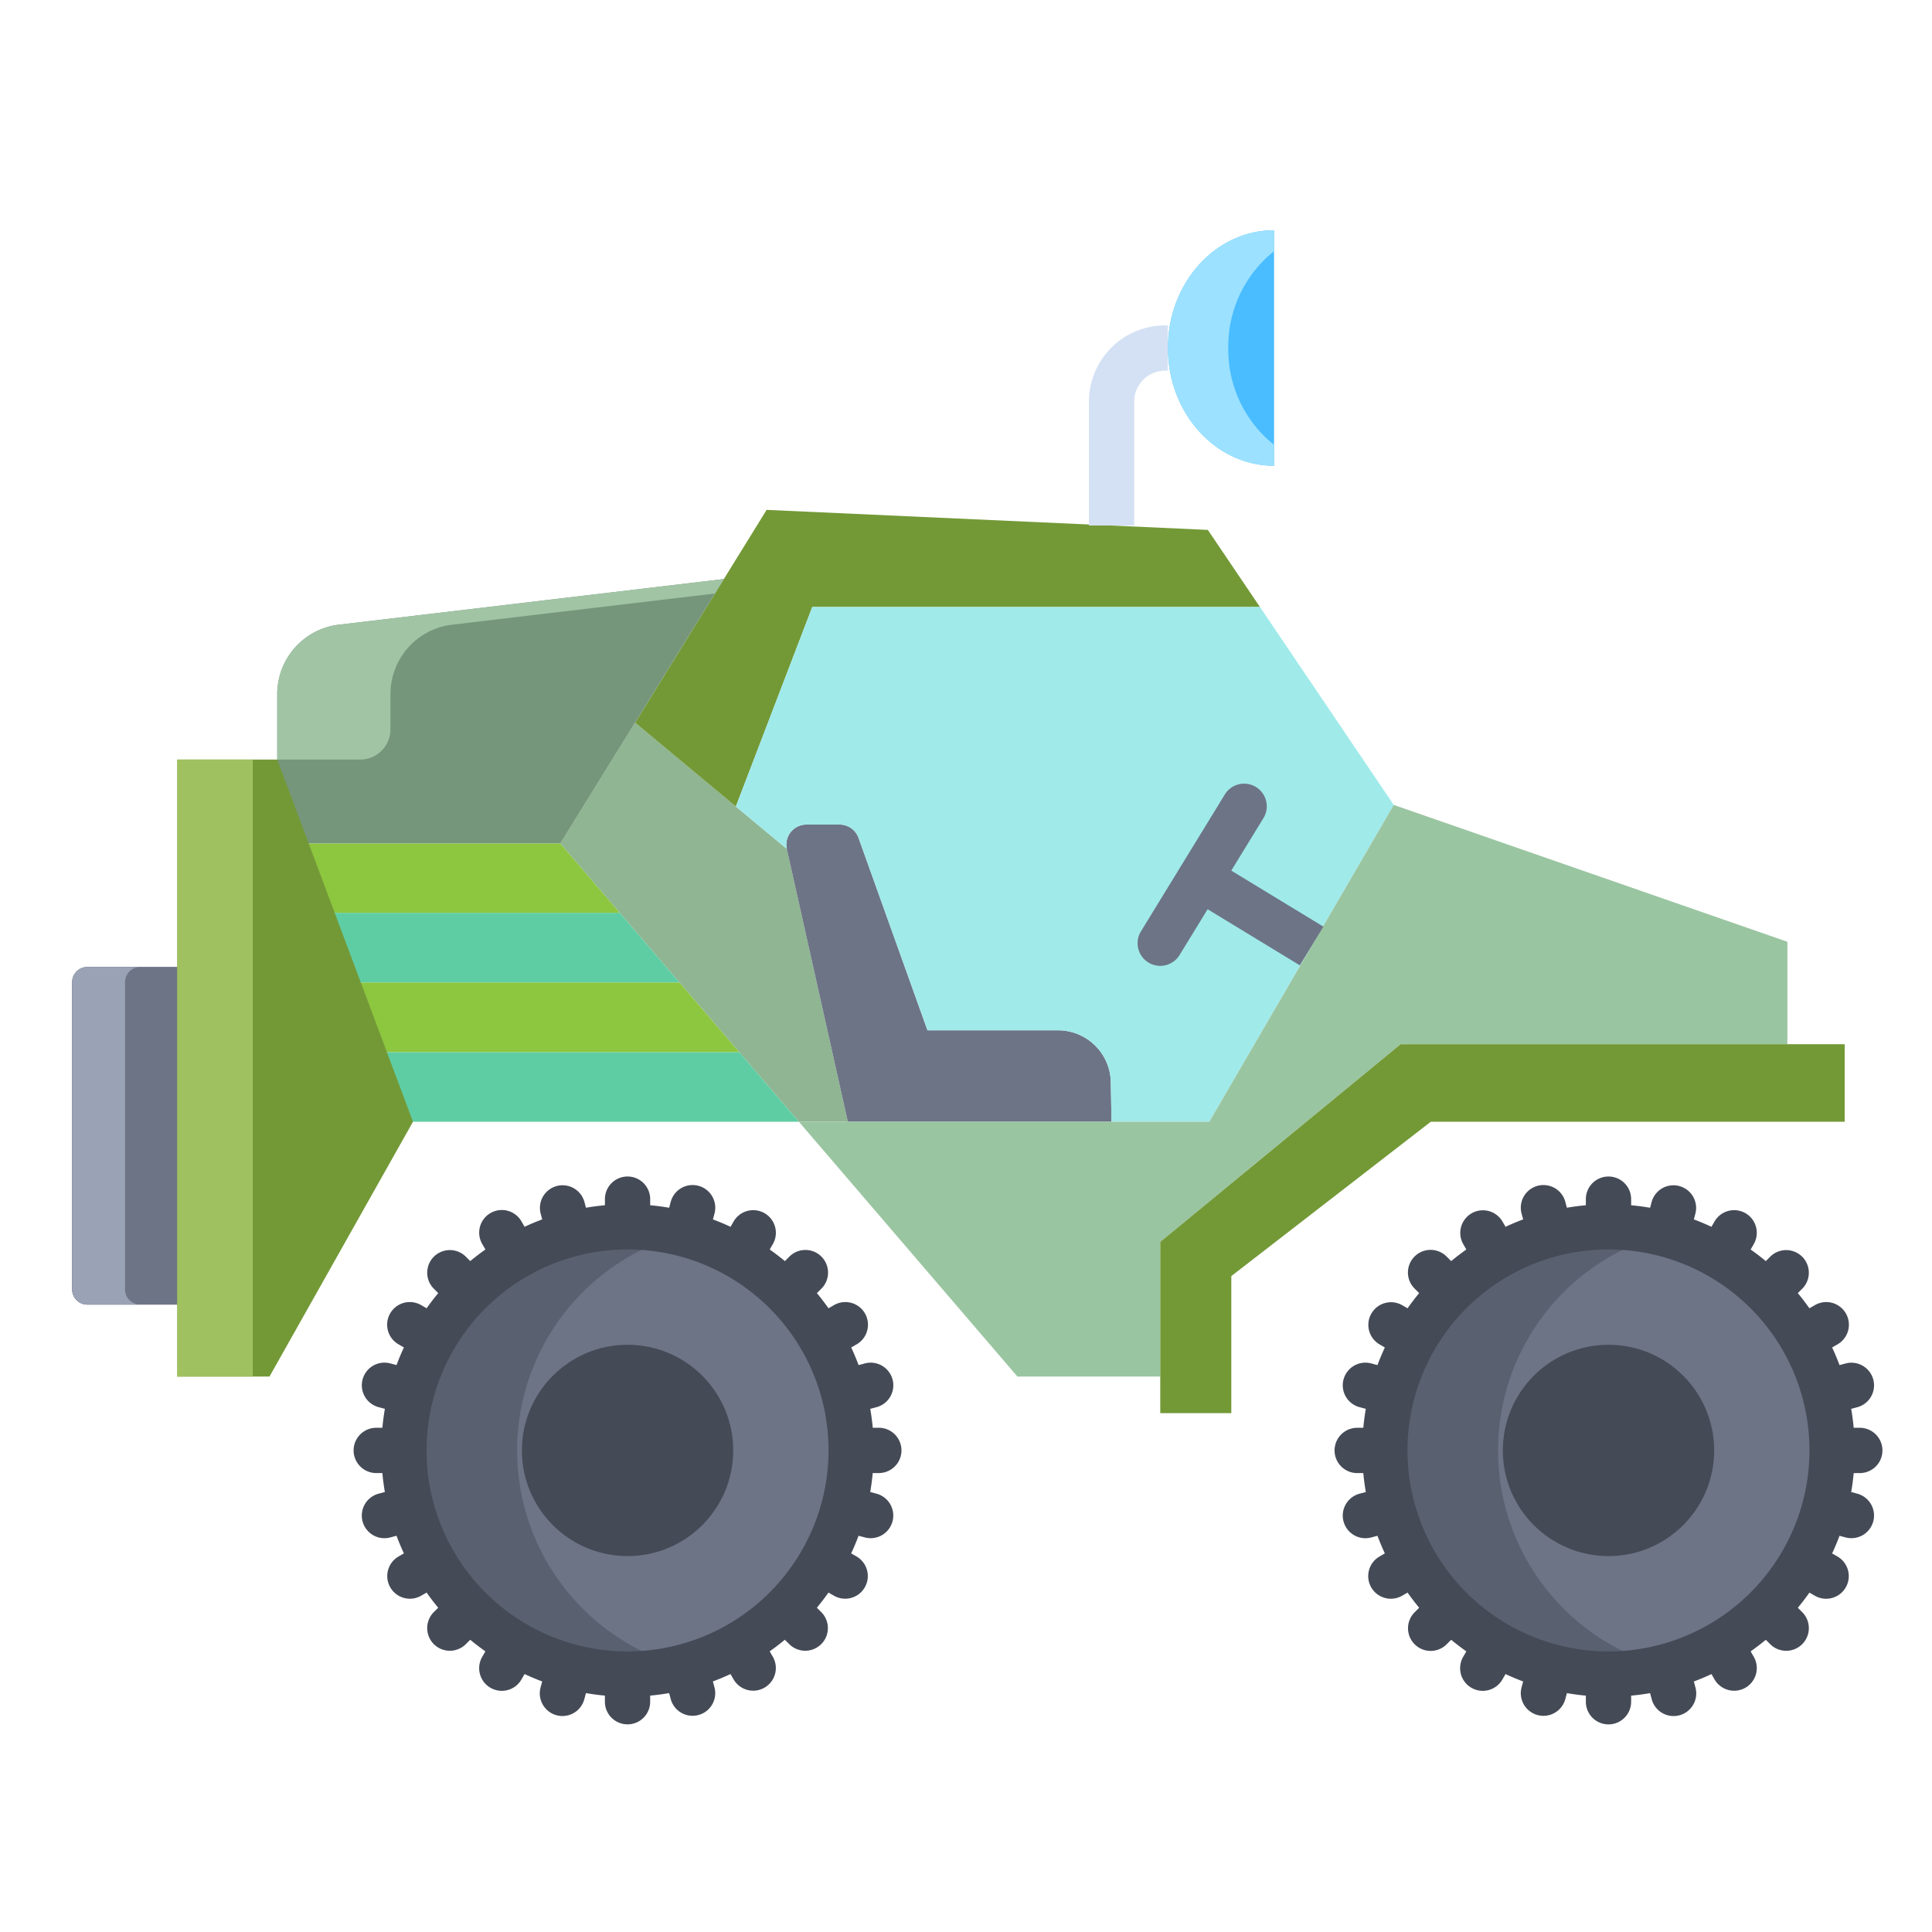 <svg id="Layer_1" height="512" viewBox="0 0 512 512" width="512" xmlns="http://www.w3.org/2000/svg" data-name="Layer 1"><path d="m426.27 325.11a59.27 59.27 0 1 1 -59.27 59.27 59.275 59.275 0 0 1 59.27-59.27z" fill="#6d7486"/><path d="m166.31 325.11a59.27 59.27 0 1 1 -59.27 59.27 59.275 59.275 0 0 1 59.27-59.27z" fill="#6d7486"/><path d="m397 384.38a59.291 59.291 0 0 1 44.268-57.351 59.27 59.27 0 1 0 0 114.7 59.291 59.291 0 0 1 -44.268-57.349z" fill="#596070"/><circle cx="426.27" cy="384.38" fill="#444a56" r="28"/><path d="m137.04 384.38a59.3 59.3 0 0 1 44.27-57.35 59.27 59.27 0 1 0 0 114.7 59.3 59.3 0 0 1 -44.27-57.35z" fill="#596070"/><circle cx="166.31" cy="384.38" fill="#444a56" r="28"/><path d="m208.51 224.97-13.5-11.23-26.71-22.23h-.01l-19.8 32.04 63.22 73.72h12.95v-.13z" fill="#8fb592"/><path d="m294.56 297.14v.13h-69.9v-.13l-16.15-72.17a5.314 5.314 0 0 1 5.19-6.45h8.82a5.319 5.319 0 0 1 5 3.52l18.27 51h34.6a14 14 0 0 1 13.99 13.76z" fill="#6d7486"/><path d="m337.64 61.02v62.41c-15.53 0-28.13-13.97-28.13-31.21s12.6-31.2 28.13-31.2z" fill="#49bdff"/><path d="m320.09 140.43-116.93-5.31-34.86 56.39 26.71 22.23 20.25-52.88h118.64z" fill="#739937"/><path d="m347.59 250.7-27.11 46.57h-25.92v-.13l-.18-10.34a14 14 0 0 0 -13.99-13.76h-34.6l-18.27-51a5.319 5.319 0 0 0 -5-3.52h-8.82a5.314 5.314 0 0 0 -5.19 6.45l-13.5-11.23 20.25-52.88h118.64l35.46 52.45z" fill="#a0eaea"/><path d="m369.36 213.31-48.88 83.96h-108.77l57.91 67.53h37.86v-35.69l63.7-52.39h102.5v-27.14z" fill="#9ac5a1"/><path d="m371.18 276.72-63.7 52.39v45.39h18.83v-36.32l52.87-40.91h109.69v-20.55z" fill="#739937"/><path d="m46.99 256.27v89.46h-23.86a4.012 4.012 0 0 1 -4-4v-81.46a4.012 4.012 0 0 1 4-4z" fill="#6d7486"/><path d="m89.8 165.55a18.526 18.526 0 0 0 -16.33 18.39v39.61h75.02l43.34-70.1z" fill="#75967a"/><path d="m211.71 297.27h-102.26-35.88l-.03-18.46h.03 122.31z" fill="#5fcda4"/><path d="m195.88 278.81h-122.31-.03l-.02-18.46h.05 106.48z" fill="#8dc63f"/><path d="m180.05 260.35h-106.48-.05l-.03-18.46h.08 90.65z" fill="#5fcda4"/><path d="m164.22 241.89h-90.65-.08l-.02-18.34h75.02z" fill="#8dc63f"/><path d="m19.13 260.27v81.46a4.012 4.012 0 0 0 4 4h23.86v-89.46h-23.86a4.012 4.012 0 0 0 -4 4z" fill="#6d7486"/><path d="m89.8 165.55a18.526 18.526 0 0 0 -16.33 18.39v17.35h22a8 8 0 0 0 8-8v-9.35a18.526 18.526 0 0 1 16.33-18.39l69.656-8.261 2.374-3.839z" fill="#a1c4a5"/><path d="m33.13 341.73v-81.46a4.012 4.012 0 0 1 4-4h-14a4.012 4.012 0 0 0 -4 4v81.46a4.012 4.012 0 0 0 4 4h14a4.012 4.012 0 0 1 -4-4z" fill="#9aa3b5"/><path d="m73.47 201.29h-26.48v163.51h24.43l38.03-67.53z" fill="#739937"/><path d="m46.99 201.29h20v163.51h-20z" fill="#a0c15f"/><path d="m325.51 92.22a32.245 32.245 0 0 1 12.13-25.655v-5.545c-15.53 0-28.13 13.97-28.13 31.2s12.6 31.21 28.13 31.21v-5.546a32.256 32.256 0 0 1 -12.13-25.664z" fill="#9ce1ff"/><path d="m492.865 390.381a6 6 0 0 0 0-12h-1.617c-.155-1.694-.38-3.368-.662-5.022l1.563-.419a6 6 0 1 0 -3.105-11.591l-1.554.416c-.589-1.59-1.249-3.144-1.956-4.673l1.409-.814a6 6 0 1 0 -6-10.392l-1.427.824c-.977-1.377-2-2.723-3.074-4.018l1.161-1.161a6 6 0 0 0 -8.487-8.485l-1.16 1.16c-1.3-1.078-2.641-2.1-4.017-3.074l.824-1.427a6 6 0 0 0 -10.393-6l-.813 1.409c-1.53-.707-3.083-1.367-4.673-1.956l.416-1.554a6 6 0 0 0 -11.592-3.1l-.419 1.563c-1.654-.282-3.327-.507-5.021-.662v-1.617a6 6 0 0 0 -12 0v1.612c-1.695.155-3.368.38-5.023.662l-.419-1.564a6 6 0 0 0 -11.592 3.107l.416 1.553c-1.59.589-3.143 1.25-4.672 1.956l-.814-1.409a6 6 0 0 0 -10.392 6l.824 1.427c-1.377.978-2.723 2-4.019 3.074l-1.16-1.16a6 6 0 1 0 -8.484 8.485l1.16 1.16c-1.079 1.3-2.1 2.641-3.074 4.019l-1.428-.824a6 6 0 0 0 -6 10.392l1.409.814c-.707 1.529-1.367 3.083-1.956 4.673l-1.553-.416a6 6 0 1 0 -3.1 11.591l1.563.418c-.283 1.655-.508 3.329-.663 5.023h-1.617a6 6 0 0 0 0 12h1.617c.155 1.694.38 3.368.663 5.023l-1.563.419a6 6 0 1 0 3.1 11.591l1.553-.417c.59 1.59 1.25 3.144 1.956 4.673l-1.409.814a6 6 0 1 0 6 10.393l1.428-.825c.977 1.377 2 2.723 3.074 4.019l-1.16 1.159a6 6 0 1 0 8.484 8.486l1.16-1.161c1.3 1.079 2.642 2.1 4.019 3.075l-.824 1.427a6 6 0 1 0 10.392 6l.814-1.409c1.529.706 3.083 1.366 4.672 1.956l-.416 1.553a6 6 0 1 0 11.592 3.106l.419-1.564c1.655.283 3.328.508 5.023.663v1.618a6 6 0 0 0 12 0v-1.618c1.694-.155 3.367-.38 5.021-.663l.419 1.563a6 6 0 1 0 11.592-3.1l-.416-1.554c1.589-.589 3.143-1.25 4.673-1.956l.813 1.409a6 6 0 0 0 10.393-6l-.824-1.427c1.376-.977 2.722-2 4.017-3.074l1.16 1.16a6 6 0 0 0 8.487-8.486l-1.161-1.16c1.079-1.3 2.1-2.641 3.074-4.018l1.427.825a6 6 0 1 0 6-10.393l-1.409-.814c.706-1.529 1.366-3.083 1.956-4.673l1.554.417a6 6 0 1 0 3.105-11.591l-1.563-.419c.282-1.655.507-3.329.662-5.023zm-66.6 47.268a53.268 53.268 0 1 1 53.267-53.268 53.329 53.329 0 0 1 -53.264 53.268z" fill="#444a56"/><path d="m232.907 378.381h-1.617c-.155-1.694-.38-3.368-.663-5.023l1.563-.418a6 6 0 1 0 -3.1-11.591l-1.553.416c-.589-1.59-1.25-3.145-1.956-4.673l1.408-.814a6 6 0 1 0 -6-10.392l-1.426.823c-.978-1.377-2-2.722-3.075-4.018l1.161-1.16a6 6 0 1 0 -8.485-8.485l-1.16 1.16c-1.3-1.078-2.642-2.1-4.019-3.074l.825-1.427a6 6 0 0 0 -10.393-6l-.813 1.409c-1.53-.706-3.083-1.367-4.673-1.956l.416-1.553a6 6 0 0 0 -11.597-3.105l-.419 1.564c-1.655-.282-3.328-.507-5.022-.662v-1.617a6 6 0 0 0 -12 0v1.615c-1.695.155-3.368.38-5.022.662l-.419-1.563a6 6 0 0 0 -11.592 3.1l.416 1.554c-1.589.589-3.143 1.249-4.672 1.956l-.814-1.409a6 6 0 1 0 -10.392 6l.824 1.427c-1.377.977-2.723 2-4.018 3.074l-1.16-1.16a6 6 0 0 0 -8.486 8.485l1.16 1.161c-1.078 1.3-2.1 2.641-3.074 4.018l-1.427-.824a6 6 0 1 0 -6 10.392l1.409.814c-.707 1.529-1.367 3.083-1.956 4.673l-1.554-.416a6 6 0 1 0 -3.1 11.591l1.563.419c-.282 1.654-.507 3.328-.662 5.022h-1.622a6 6 0 0 0 0 12h1.617c.155 1.694.38 3.368.663 5.023l-1.564.419a6 6 0 1 0 3.1 11.591l1.554-.417c.59 1.59 1.25 3.144 1.956 4.673l-1.409.814a6 6 0 1 0 6 10.393l1.427-.825c.977 1.377 2 2.723 3.074 4.018l-1.16 1.16a6 6 0 0 0 8.486 8.486l1.16-1.16c1.3 1.078 2.641 2.1 4.018 3.074l-.824 1.427a6 6 0 1 0 10.392 6l.814-1.409c1.529.706 3.083 1.367 4.672 1.956l-.416 1.554a6 6 0 1 0 11.592 3.1l.419-1.563c1.654.283 3.327.508 5.022.663v1.618a6 6 0 0 0 12 0v-1.618c1.694-.155 3.367-.38 5.022-.663l.419 1.564a6 6 0 0 0 11.592-3.106l-.416-1.553c1.59-.59 3.143-1.25 4.673-1.956l.813 1.409a6 6 0 0 0 10.393-6l-.825-1.427c1.377-.978 2.723-2 4.019-3.075l1.16 1.161a6 6 0 1 0 8.485-8.486l-1.161-1.16c1.078-1.3 2.1-2.64 3.075-4.017l1.426.824a6 6 0 1 0 6-10.393l-1.409-.813c.707-1.53 1.367-3.084 1.957-4.674l1.553.417a6 6 0 1 0 3.1-11.591l-1.563-.419c.283-1.655.508-3.329.663-5.023h1.617a6 6 0 1 0 0-12zm-66.6 59.268a53.268 53.268 0 1 1 53.268-53.268 53.328 53.328 0 0 1 -53.266 53.268z" fill="#444a56"/><path d="m300.571 139.269h-12v-32.825a20.245 20.245 0 0 1 20.222-20.221h.688v12h-.688a8.231 8.231 0 0 0 -8.222 8.221z" fill="#d4e1f4"/><path d="m350.711 245.569-24.411-14.846 8.485-13.85a6 6 0 1 0 -10.232-6.268l-22.191 36.22a6 6 0 1 0 10.233 6.269l7.435-12.138 24.442 14.866z" fill="#6d7486"/></svg>